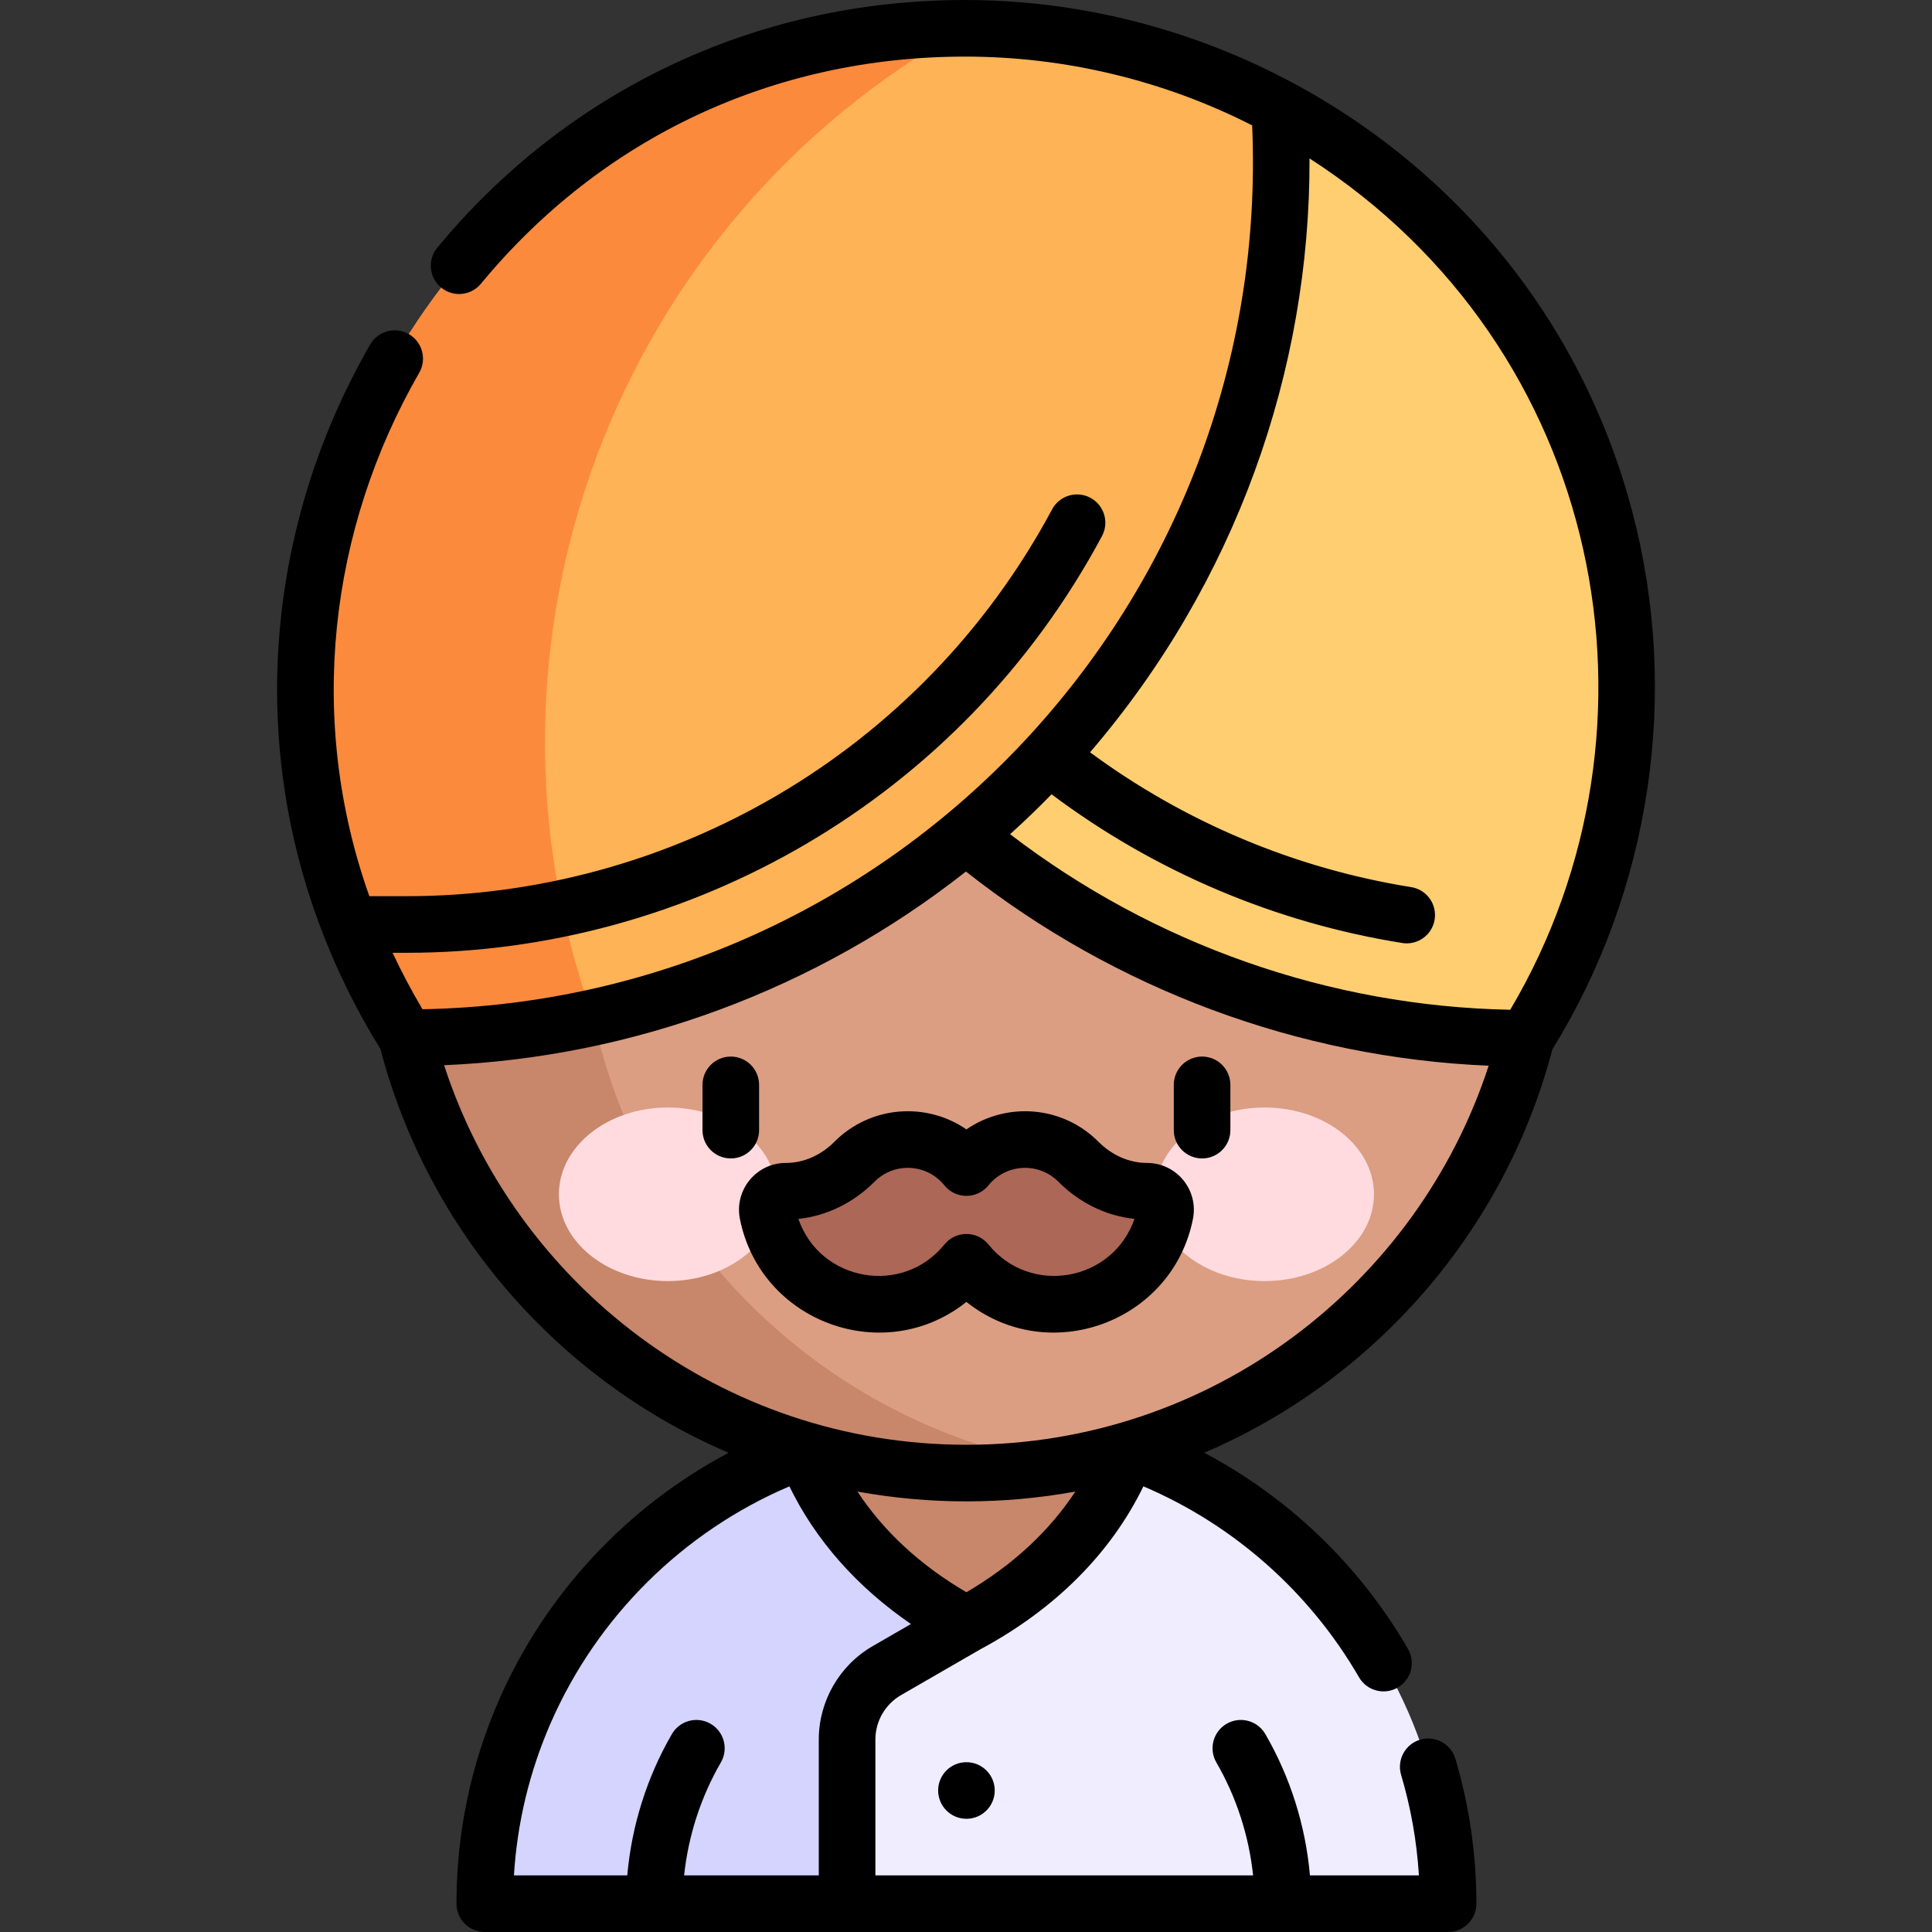 <svg id="Capa_1" enable-background="new 0 0 512 512" height="512" viewBox="0 0 512 512" width="512" xmlns="http://www.w3.org/2000/svg"><rect x="0" y="0" width="512" height="512" fill="#333333" stroke="none"/><g><g><path d="m373.179 453.664c-13.805-31.66-40.392-57.291-74.165-69.382h-55.298l-51.253 30.706v78.614l-10.899 10.898h74.55 74.534 53.11c.001-18.061-3.783-35.25-10.579-50.836z" fill="#efedff"/><path d="m224.487 384.282h-11.289c-32.505 11.641-59.806 36.489-74.148 69.383-6.796 15.585-10.579 32.774-10.579 50.834h96.016v-43.511c0-7.533 4.019-14.494 10.543-18.26l21.085-12.174v-46.272z" fill="#d4d4ff"/></g><path d="m256.115 361.202-42.917 23.08c7.535 19.763 22.611 35.415 42.917 46.272 20.305-10.857 35.363-26.511 42.899-46.272z" fill="#c8866a"/><g><path d="m281.474 86.466h-29.226c-19.431 0-37.783 8.93-49.774 24.22l-99.362 126.693 99.362 126.693c11.991 15.289 30.344 24.211 49.774 24.211h29.226c5.971-.998 11.825-2.335 17.54-4.001 51.745-15.093 92.106-56.738 105.409-109.145 3.066-12.078 4.695-24.729 4.695-37.758 0-75.863-55.211-138.831-127.644-150.913z" fill="#db9e82"/><path d="m153.831 237.379c0-75.862 55.214-138.829 127.643-150.913-8.25-1.376-16.72-2.092-25.36-2.092-84.499 0-153.002 68.502-153.002 153.005 0 13.026 1.628 25.671 4.691 37.744 13.305 52.439 53.689 94.079 105.396 109.159 13.615 3.971 28.018 6.099 42.916 6.099 8.641 0 17.11-.721 25.36-2.098-61.812-10.313-111.086-57.68-124.203-118.495-2.255-10.446-3.441-21.289-3.441-32.409z" fill="#c8866a"/></g><g fill="#ffdbe0"><ellipse cx="176.997" cy="316.5" rx="28.882" ry="23"/><ellipse cx="335.115" cy="316.5" rx="29" ry="23"/></g><path d="m303.985 315.693c-6.886 0-13.343-2.954-18.204-7.83-3.614-3.625-8.611-5.868-14.134-5.868-6.275 0-11.871 2.896-15.532 7.423-3.661-4.526-9.257-7.423-15.532-7.423-5.523 0-10.52 2.243-14.134 5.868-4.862 4.876-11.319 7.83-18.204 7.83-3.099 0-5.409 2.842-4.804 5.881 2.733 13.727 14.847 24.073 29.377 24.073 9.412 0 17.806-4.345 23.297-11.134 5.491 6.789 13.885 11.134 23.297 11.134 14.53 0 26.644-10.346 29.377-24.073.605-3.039-1.705-5.881-4.804-5.881z" fill="#ac6757"/><g><path d="m370.206 49.552c-9.653-8.3-19.989-15.372-30.801-21.229l-83.301 101.695v91.523c41.437 34.438 93.843 53.596 148.319 53.596 45.922-73.316 31.38-169.185-34.217-225.585z" fill="#ffce71"/><g><path d="m338.935 28.528c-25.88-14.02-54.509-21.029-83.139-21.028l-126.085 59.088v175.546l27.421 27.421c36.165-7.894 70.031-24.375 98.654-48.16 7.318-6.081 14.3-12.63 20.883-19.645 9.953-10.606 18.796-22.049 26.491-34.138 26.156-41.096 38.912-89.74 35.775-139.084z" fill="#ffb357"/><g><path d="m255.796 7.5c-28.632.002-57.264 7.014-83.145 21.038-10.783 5.843-21.093 12.893-30.722 21.17-65.483 56.292-80.007 151.985-34.175 225.171 16.741 0 33.287-1.813 49.378-5.325-35.735-99.727 6.031-210.658 98.664-262.054z" fill="#fc8a3d"/></g></g></g><g><path d="m201.166 299.5v-12c0-4.142-3.358-7.5-7.5-7.5s-7.5 3.358-7.5 7.5v12c0 4.142 3.358 7.5 7.5 7.5s7.5-3.358 7.5-7.5z"/><path d="m318.564 280c-4.142 0-7.5 3.358-7.5 7.5v12c0 4.142 3.358 7.5 7.5 7.5s7.5-3.358 7.5-7.5v-12c0-4.142-3.358-7.5-7.5-7.5z"/><path d="m303.984 308.193c-4.697 0-9.276-1.998-12.893-5.625-9.579-9.609-24.347-10.574-34.977-3.268-10.625-7.302-25.392-6.347-34.977 3.267-3.616 3.628-8.195 5.625-12.893 5.625-7.824 0-13.69 7.163-12.159 14.845 5.449 27.373 38.191 39.388 60.029 21.985 21.824 17.391 54.578 5.402 60.029-21.984 1.533-7.687-4.339-14.845-12.159-14.845zm-42.038 21.603c-3.001-3.712-8.666-3.706-11.663 0-11.113 13.741-32.982 9.819-38.7-6.778 7.489-.789 14.555-4.22 20.178-9.86 5.229-5.246 13.846-4.806 18.522.977 3.002 3.713 8.667 3.705 11.663 0 4.677-5.783 13.293-6.222 18.523-.976 5.623 5.64 12.688 9.071 20.177 9.859-5.707 16.566-27.571 20.539-38.7 6.778z"/><path d="m411.381 278.129c26.166-42.379 33.906-94.234 21.208-142.476-22.014-83.64-98.013-135.653-176.794-135.653-56.836.003-106.384 25.053-139.909 65.64-2.638 3.194-2.187 7.921 1.006 10.559 3.194 2.638 7.921 2.187 10.559-1.006 32.059-38.814 77.64-60.191 128.345-60.193 26.406 0 52.604 6.292 76.037 18.229 5.445 126.035-93.979 231.856-219.869 234.233-2.896-4.877-5.539-9.877-7.921-14.96h3.735c74.457 0 146.66-40.274 184.257-110.431 1.957-3.651.583-8.197-3.068-10.153-3.649-1.955-8.196-.583-10.153 3.068-34.834 65.002-101.772 102.516-171.036 102.516l-9.898.001c-16.662-46.881-10.667-97.228 13.217-138.72 2.066-3.59.832-8.175-2.758-10.242-3.59-2.066-8.175-.832-10.242 2.758-31.949 55.501-34.732 126.08 2.724 186.701 12.595 48.116 47.091 87.66 92.258 107.002-26.914 14.271-48.6 37.446-60.905 65.667-7.434 17.051-11.204 35.162-11.204 53.832 0 4.142 3.358 7.5 7.5 7.5h255.288c4.143 0 7.5-3.358 7.5-7.5 0-13.057-1.875-25.982-5.573-38.417-1.18-3.97-5.358-6.23-9.326-5.051-3.971 1.181-6.231 5.356-5.051 9.327 2.575 8.661 4.155 17.592 4.718 26.641h-28.877c-1.162-13.17-5.184-25.982-11.822-37.453-2.074-3.586-6.663-4.809-10.248-2.734s-4.809 6.663-2.734 10.248c5.318 9.189 8.624 19.411 9.739 29.939h-100.097v-36.012c0-4.838 2.603-9.346 6.792-11.765l20.981-12.113c19.786-10.606 34.606-25.445 43.253-43.211 23.891 10.172 44.011 27.934 57.139 50.599 2.078 3.584 6.668 4.807 10.249 2.73 3.585-2.076 4.808-6.665 2.731-10.249-12.837-22.161-31.628-40.146-53.985-51.983 45.168-19.339 79.655-58.833 92.234-106.868zm-132.706-67.631c27.276 20.453 59.262 34.037 92.935 39.408.4.064.798.095 1.19.095 3.622 0 6.809-2.629 7.397-6.32.652-4.09-2.135-7.935-6.225-8.587-30.779-4.91-60.031-17.225-85.099-35.725 38.561-44.903 58.37-101.135 58.159-157.389 77.893 50.162 97.69 150.442 53.2 225.618-47.829-.905-94.422-17.293-132.544-46.527 3.771-3.403 7.436-6.928 10.987-10.573zm-47.396 225.735c-8.816 5.09-14.292 14.576-14.292 24.755v36.012h-35.686c1.114-10.529 4.421-20.751 9.738-29.939 2.075-3.585.851-8.173-2.734-10.248-3.584-2.074-8.173-.85-10.248 2.734-6.638 11.471-10.659 24.283-11.822 37.453h-30.035c.858-13.945 4.119-27.482 9.724-40.337 12.302-28.215 35.138-50.768 63.274-62.762 6.951 14.277 17.902 26.659 32.213 36.482zm24.836-14.27c-12.241-7.154-21.998-16.208-28.877-26.682 9.487 1.723 19.147 2.6 28.876 2.6 9.722 0 19.378-.877 28.863-2.6-6.879 10.478-16.631 19.532-28.862 26.682zm-.002-39.082c-65.059 0-119.567-42.619-138.424-100.593 50.132-2.103 98.687-20.101 138.294-51.322 39.693 31.303 88.333 49.351 138.526 51.458-18.86 57.913-73.436 100.457-138.396 100.457z"/><circle cx="256.115" cy="474.5" r="7.5"/></g></g></svg>